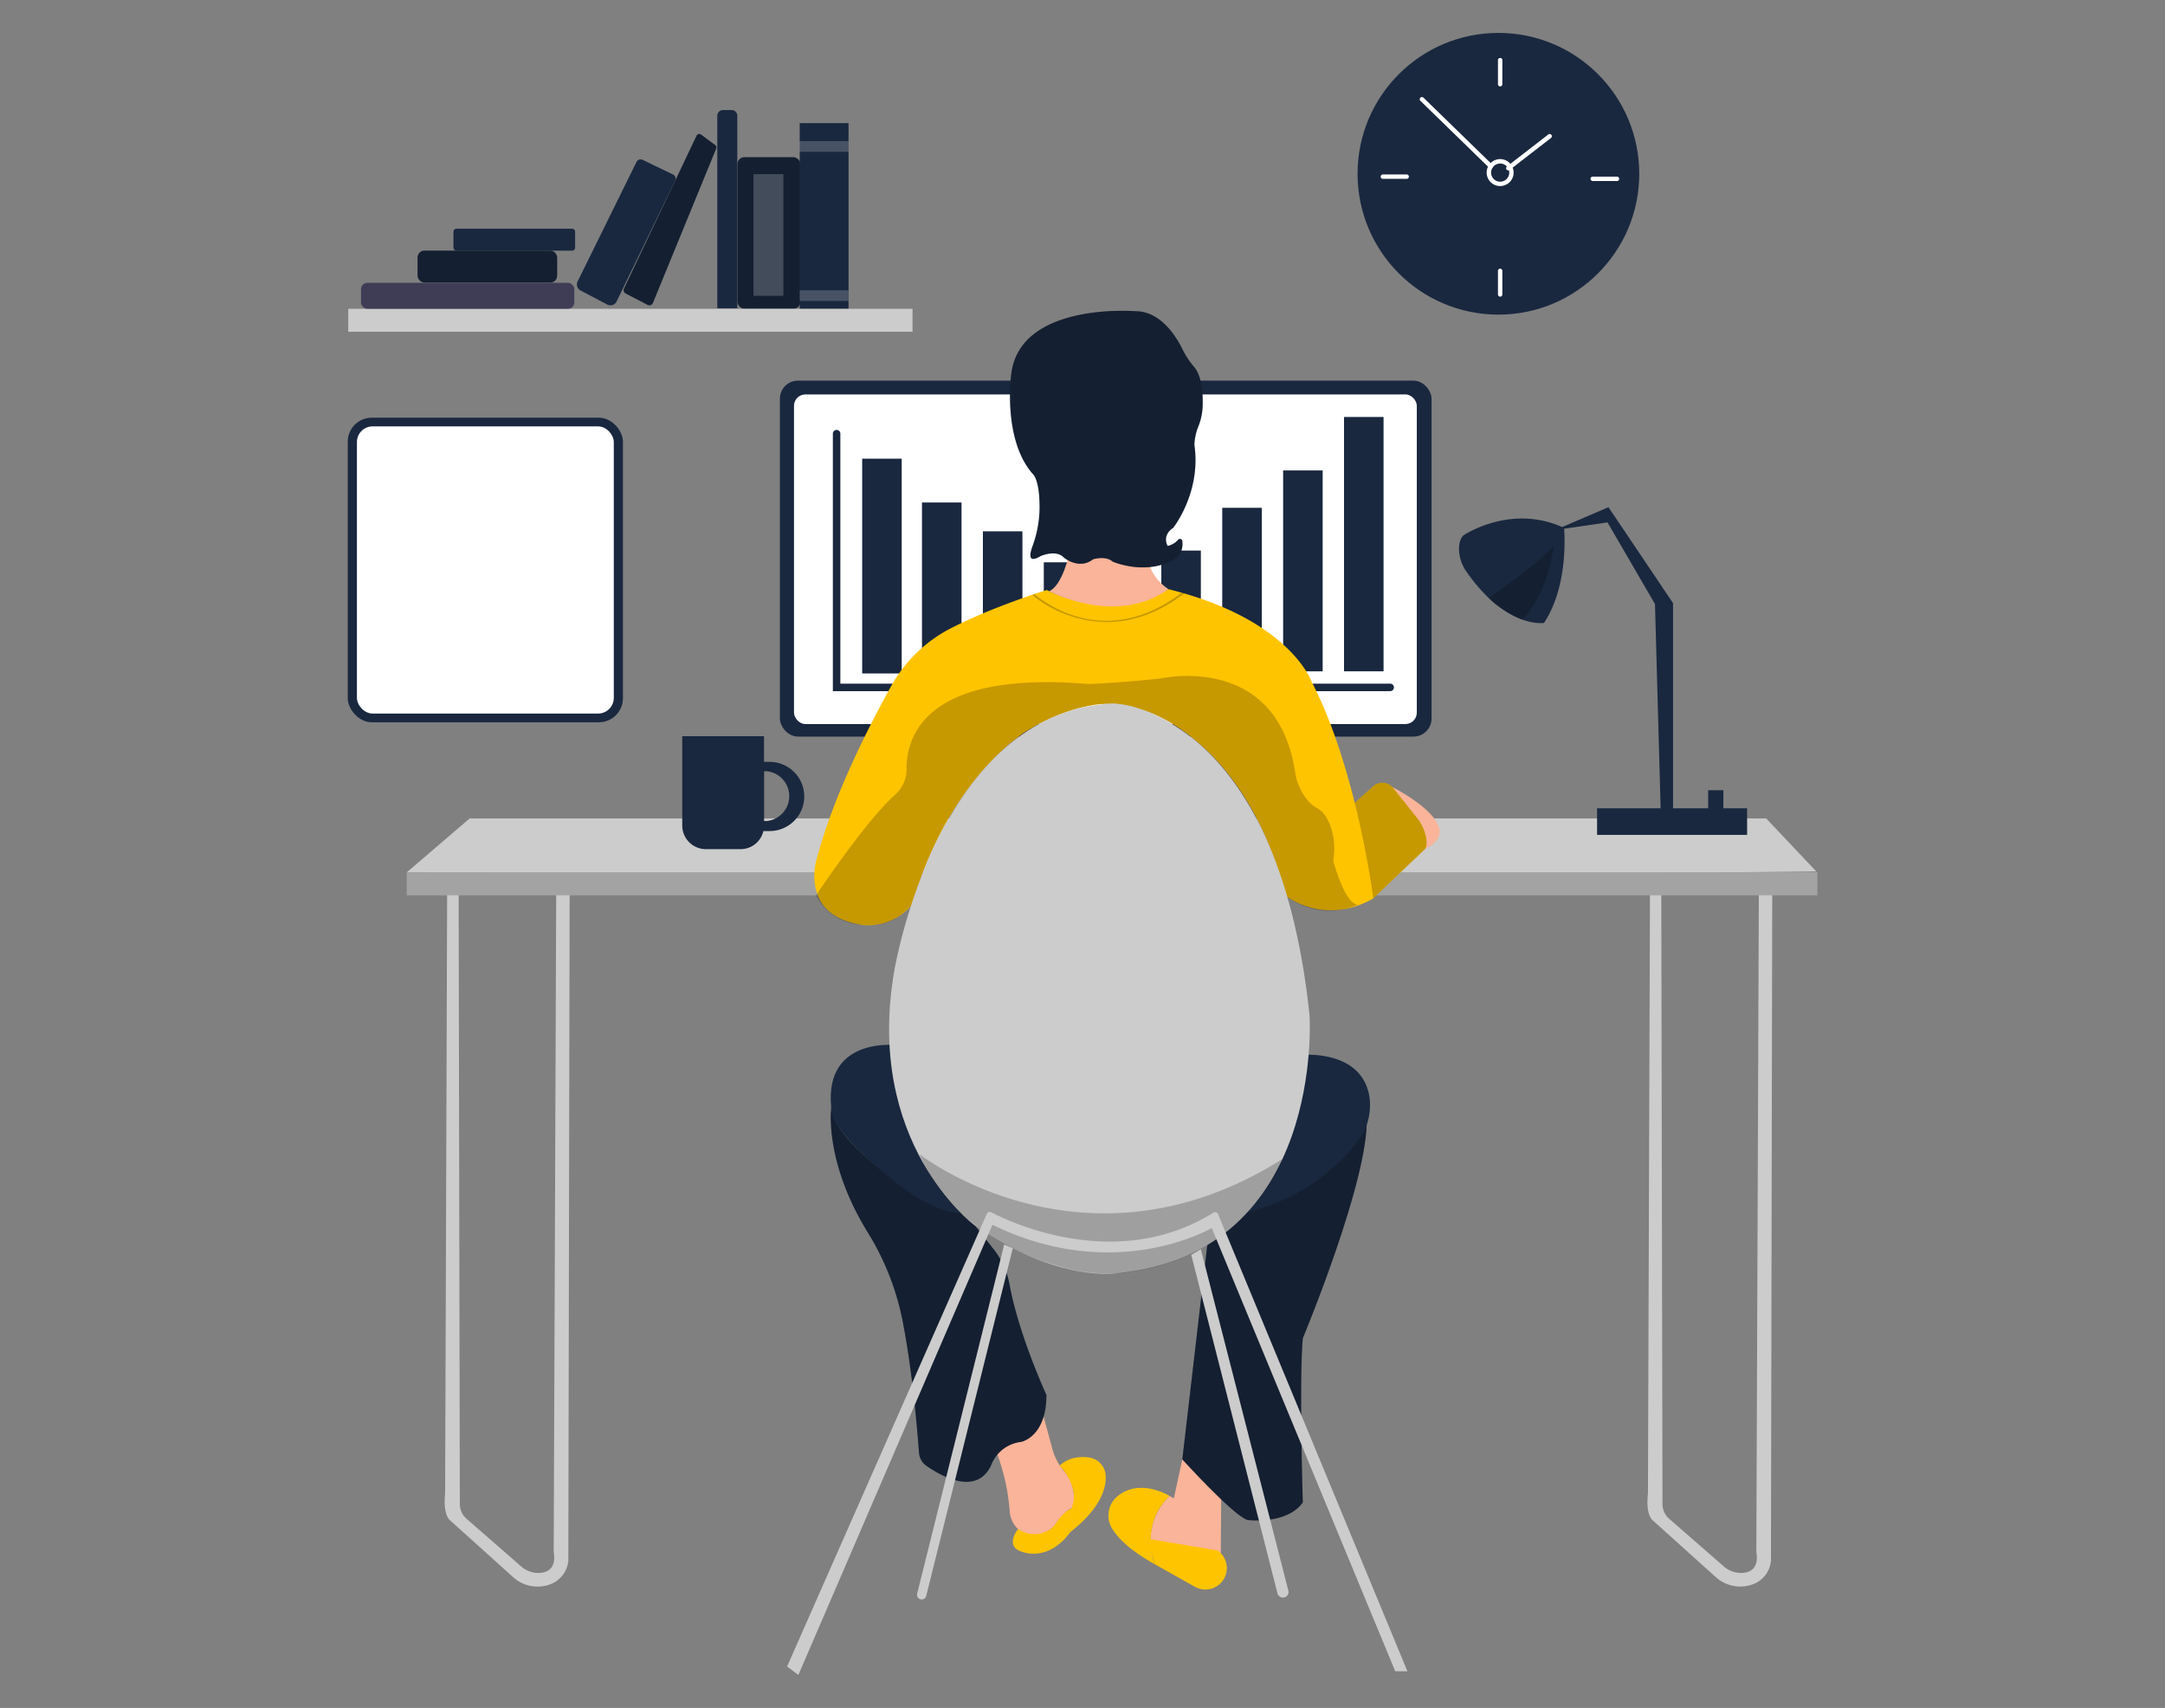  <!DOCTYPE svg PUBLIC "-//W3C//DTD SVG 1.1//EN" "http://www.w3.org/Graphics/SVG/1.1/DTD/svg11.dtd">
<svg id="b0e29519-26fc-41b9-8527-05bc9bec3edc" data-name="Layer 1" xmlns="http://www.w3.org/2000/svg" width="865.76" height="682.89" viewBox="0 0 865.76 682.89">
<rect x="0" y="0" width="865.76" height="682.89" fill="#808080" stroke="none"/>
<defs>
<style xmlns="http://www.w3.org/1999/xhtml">*, ::after, ::before { box-sizing: border-box; }
img, svg { vertical-align: middle; }
</style>
<style xmlns="http://www.w3.org/1999/xhtml">*, body, html { -webkit-font-smoothing: antialiased; }
img, svg { max-width: 100%; }
</style>
</defs>
<rect x="294.93" y="62.86" width="25.11" height="60.59" rx="2.73" fill="#19283f" data-secondary="true"/>
<rect x="294.93" y="62.86" width="25.11" height="60.59" rx="2.73" opacity="0.22"/>
<path d="M664.33,356.38l.48,245a7.81,7.81,0,0,0,2.67,5.87l21.78,19a10.46,10.46,0,0,0,7.83,2.63c3.15-.31,6.3-2.1,5.25-8.37l1-263.2h5.36L708.19,624a11.14,11.14,0,0,1-7.08,9.4A14.61,14.61,0,0,1,686,630.46l-25.08-22.57S658,605.94,659,597.17l.82-242.85Z" fill="#ccc"/>
<path d="M183.4,356.38l.48,245a7.82,7.82,0,0,0,2.68,5.87l21.78,19a10.42,10.42,0,0,0,7.82,2.63c3.15-.31,6.3-2.1,5.26-8.37l1-263.2h5.37L227.27,624a11.16,11.16,0,0,1-7.09,9.4,14.59,14.59,0,0,1-15.11-2.91L180,607.89s-2.93-1.95-2-10.72l.82-242.85Z" fill="#ccc"/>
<path d="M397.44,578a84,84,0,0,1,6.3,25.84,11,11,0,0,0,4.41,8.46c2.91,2.07,7.33,2.91,13.34-2,0,0,4.51-7.14,7.89-7.52,0,0,1.4-8.64-3.73-14.4a22.91,22.91,0,0,1-4.88-9.29L417,565.25Z" fill="#f9b499"/>
<path d="M472.8,583.47l-3.39,15.6-1.69-.94a24.8,24.8,0,0,0-7.52,20.49l15.07,11a9.84,9.84,0,0,0,6,2c3.12-.1,6.79-1.81,6.9-9.22l.18-23.3S482.94,594,472.8,583.47Z" fill="#f9b499"/>
<path d="M332.42,442.72s-3.12,21.51,14.77,50.33a106.12,106.12,0,0,1,13.94,36.08c2.28,11.92,4.62,28.63,6.38,51.8a6.94,6.94,0,0,0,2.94,5.14c5.92,4.13,20,12.15,25.86-.15a14.59,14.59,0,0,1,12-9.4s10.14-1.88,10.14-18.79c0,0-11-23.79-14.75-44.13a31.73,31.73,0,0,0-6.26-14l-11.68-14.81s-14.79-1.5-22.68-9.39C363.11,475.42,333.54,456.63,332.42,442.72Z" fill="#19283f" data-secondary="true"/>
<path d="M332.42,442.72s-3.12,21.51,14.77,50.33a106.12,106.12,0,0,1,13.94,36.08c2.28,11.92,4.62,28.63,6.38,51.8a6.94,6.94,0,0,0,2.94,5.14c5.92,4.13,20,12.15,25.86-.15a14.59,14.59,0,0,1,12-9.4s10.14-1.88,10.14-18.79c0,0-11-23.79-14.75-44.13a31.73,31.73,0,0,0-6.26-14l-11.68-14.81s-14.79-1.5-22.68-9.39C363.11,475.42,333.54,456.63,332.42,442.72Z" opacity="0.22"/>
<path d="M482.88,497l-10.08,86.5s20.6,22.74,26.12,24.25c0,0,15.53,2,22.05-7,0,0-1.51-48.61,0-65.65,0,0,26.56-63.64,25.55-88.2Z" fill="#19283f" data-secondary="true"/>
<path d="M482.88,497l-10.08,86.5s20.6,22.74,26.12,24.25c0,0,15.53,2,22.05-7,0,0-1.51-48.61,0-65.65,0,0,26.56-63.64,25.55-88.2Z" opacity="0.22"/>
<path d="M162.7,348.76l25.12-21.53H706.27l20.07,21.22Q585.79,350,445.25,350.11,304,350.19,162.7,348.76Z" fill="#ccc"/>
<rect x="162.66" y="348.76" width="564.05" height="9.2" fill="#ccc"/>
<rect x="162.66" y="348.76" width="564.05" height="9.2" opacity="0.2"/>
<path d="M359.1,417.91s-31.57-4.13-26.31,27.82c0,0,2.26,9,23.68,25.55,0,0,16.91,15,29.32,13.53Z" fill="#19283f" data-secondary="true"/>
<path d="M423.75,586c3.64-3.43,8.26-3.7,11.69-3.25a7.7,7.7,0,0,1,6.69,6.94c.39,5.07-1.75,13.21-14.25,23a8.1,8.1,0,0,1-.16-7.66c1.4-3,2.21-6.3,1.41-9.49A21.94,21.94,0,0,0,423.75,586Z" fill="#ffc400" data-primary="true"/>
<path d="M407.09,611.37s-5.71,7.06,1.81,9.13c0,0,10.15,4.19,19-7.77a8.79,8.79,0,0,1,1.5-9.9s-3.59.65-7.12,6.22a8.81,8.81,0,0,1-4.52,3.55C415.27,613.56,411.6,614.19,407.09,611.37Z" fill="#ffc400" data-primary="true"/>
<path d="M461.71,625.38s-6.2-15.6,6-27.25c0,0-11.64-7.28-20.71,0a10,10,0,0,0-2.6,12.47C446.57,614.52,451.4,619.63,461.71,625.38Z" fill="#ffc400" data-primary="true"/>
<path d="M461.71,625.38l16.12,9.07a8.56,8.56,0,0,0,9.41-.67h0A8.57,8.57,0,0,0,487,620l-.08-.06-28-4.7Z" fill="#ffc400" data-primary="true"/>
<path d="M521,421.8s24-2.22,26.68,17.19a23.66,23.66,0,0,1-5.12,17.83,80.48,80.48,0,0,1-49.63,29.12Z" fill="#19283f" data-secondary="true"/>
<path d="M540.43,322.17l8.62-7.73a5.53,5.53,0,0,1,3.78-1.46H553a5.65,5.65,0,0,1,3.84,1.72C561,319,573.71,332.83,570,339.33l-20.86,19.88Z" fill="#ffc400" data-primary="true"/>
<path d="M540.43,322.17l8.62-7.73a5.53,5.53,0,0,1,3.78-1.46H553a5.65,5.65,0,0,1,3.84,1.72C561,319,573.71,332.83,570,339.33l-20.86,19.88Z" opacity="0.22"/>
<path d="M556.84,314.7S588.2,330.58,570,339.33c0,0,1.15-1.53,0-5.67a16,16,0,0,0-2.65-5.76Z" fill="#f9b499"/>
<rect x="311.87" y="152.19" width="260.59" height="142.32" rx="7.21" fill="#19283f" data-secondary="true"/>
<rect x="317.51" y="157.7" width="249.06" height="131.8" rx="4.57" fill="#fff"/>
<path d="M555.92,273.34H336.05V173.23a1.51,1.51,0,0,0-3,0V276.34H555.92a1.5,1.5,0,0,0,0-3Z" fill="#19283f" data-secondary="true"/>
<rect x="344.77" y="183.39" width="15.81" height="85.88" fill="#19283f" data-secondary="true"/>
<rect x="368.69" y="200.91" width="15.81" height="68.36" fill="#19283f" data-secondary="true"/>
<rect x="393.05" y="212.44" width="15.81" height="55.97" fill="#19283f" data-secondary="true"/>
<rect x="417.4" y="224.83" width="15.81" height="43.58" fill="#19283f" data-secondary="true"/>
<rect x="464.4" y="220.13" width="15.81" height="48.28" fill="#19283f" data-secondary="true"/>
<rect x="488.76" y="203.04" width="15.81" height="65.37" fill="#19283f" data-secondary="true"/>
<rect x="513.11" y="188.09" width="15.81" height="80.33" fill="#19283f" data-secondary="true"/>
<rect x="537.46" y="166.72" width="15.81" height="101.69" fill="#19283f" data-secondary="true"/>
<rect x="139.06" y="167" width="110.05" height="121.79" rx="9.62" fill="#19283f" data-secondary="true"/>
<rect x="142.73" y="170.48" width="102.72" height="114.82" rx="6.27" fill="#fff"/>
<path d="M307.78,304.62h-2.26V294.35h-32.7v35.8a9.47,9.47,0,0,0,9.43,9.37h13.9a9.37,9.37,0,0,0,9.12-7.24h2.51a13.83,13.83,0,1,0,0-27.66Zm-1.22,23.66h-1V308.37h1a10,10,0,0,1,0,19.91Z" fill="#19283f" data-secondary="true"/>
<rect x="683.08" y="315.96" width="6.08" height="9.11" fill="#19283f" data-secondary="true"/>
<polygon points="621.94 211.9 642.83 208.87 661.81 241.53 664.09 323.94 669.03 323.94 669.03 241.15 643.2 202.79 621.94 211.9" fill="#19283f" data-secondary="true"/>
<path d="M583.44,219.55c0-2,.38-4.12,1.75-5.48,0,0,19-12.92,40.25-3,0,0,2.28,22.4-8,38,0,0-15.06,2.46-31.05-20.55A16,16,0,0,1,583.44,219.55Z" fill="#19283f" data-secondary="true"/>
<path d="M595.26,239.07s19.55-13.23,26-20.83c0,0-1.52,17.85-12.54,29.63C608.73,247.87,599.06,243.63,595.26,239.07Z" opacity="0.22"/>
<circle cx="599.2" cy="69.48" r="56.32" fill="#19283f" data-secondary="true"/>
<path d="M599.89,74.39A5.39,5.39,0,1,1,605.28,69,5.39,5.39,0,0,1,599.89,74.39Zm0-9A3.63,3.63,0,1,0,603.53,69,3.64,3.64,0,0,0,599.89,65.37Z" fill="#fff"/>
<path d="M596.14,67.37a.85.85,0,0,1-.61-.25L568,40.31a.88.88,0,0,1,1.23-1.26l27.56,26.82a.89.89,0,0,1,0,1.24A.91.91,0,0,1,596.14,67.37Z" fill="#fff"/>
<path d="M603.15,68.12a.85.85,0,0,1-.69-.34.87.87,0,0,1,.16-1.23l16.53-12.78a.88.88,0,0,1,1.08,1.39L603.69,67.94A.9.9,0,0,1,603.15,68.12Z" fill="#fff"/>
<path d="M599.89,34.55a.88.88,0,0,1-.87-.88V24.15a.88.88,0,1,1,1.75,0v9.52A.88.88,0,0,1,599.89,34.55Z" fill="#fff"/>
<path d="M646.5,72.38H637a.88.88,0,1,1,0-1.75h9.52a.88.88,0,1,1,0,1.75Z" fill="#fff"/>
<path d="M599.89,118.61a.87.87,0,0,1-.87-.88v-9.52a.88.88,0,0,1,1.75,0v9.52A.87.87,0,0,1,599.89,118.61Z" fill="#fff"/>
<path d="M562.56,71.51H553a.88.88,0,1,1,0-1.76h9.52a.88.88,0,1,1,0,1.76Z" fill="#fff"/>
<rect x="139.27" y="123.47" width="225.64" height="9.17" fill="#ccc"/>
<rect x="144.36" y="113.09" width="85.31" height="10.36" rx="2.5" fill="#3f3d56"/>
<rect x="166.99" y="100.21" width="55.81" height="12.76" rx="2.73" fill="#19283f" data-secondary="true"/>
<rect x="166.99" y="100.21" width="55.81" height="12.76" rx="2.73" opacity="0.22"/>
<rect x="181.34" y="91.44" width="48.64" height="8.77" rx="1.14" fill="#19283f" data-secondary="true"/>
<path d="M256.86,63.85,269,69.71a1.84,1.84,0,0,1,1,2.51l-23.43,48.33a2.72,2.72,0,0,1-3.71,1.22l-10.71-5.63a2.72,2.72,0,0,1-1.16-3.62l23.55-47.79A1.84,1.84,0,0,1,256.86,63.85Z" fill="#19283f" data-secondary="true"/>
<path d="M278.59,54.19l-29.06,61.17a1.54,1.54,0,0,0,.68,2l8.77,4.53a1.52,1.52,0,0,0,2.11-.78l25.34-61.8A1.16,1.16,0,0,0,286,58l-5.71-4.21A1.17,1.17,0,0,0,278.59,54.19Z" fill="#19283f" data-secondary="true"/>
<path d="M278.59,54.19l-29.06,61.17a1.54,1.54,0,0,0,.68,2l8.77,4.53a1.52,1.52,0,0,0,2.11-.78l25.34-61.8A1.16,1.16,0,0,0,286,58l-5.71-4.21A1.17,1.17,0,0,0,278.59,54.19Z" opacity="0.22"/>
<path d="M289.14,44h3.43a2.27,2.27,0,0,1,2.27,2.27v77a0,0,0,0,1,0,0h-8a0,0,0,0,1,0,0v-77A2.27,2.27,0,0,1,289.14,44Z" fill="#19283f" data-secondary="true"/>
<rect x="301.31" y="69.63" width="11.96" height="48.64" fill="#fff" opacity="0.2"/>
<rect x="319.79" y="49.23" width="19.53" height="74.15" fill="#19283f" data-secondary="true"/>
<rect x="319.73" y="56.44" width="19.58" height="4.26" fill="#fff" opacity="0.2"/>
<rect x="319.79" y="116.07" width="19.47" height="4.26" fill="#fff" opacity="0.2"/>
<path d="M326.64,343.2s-7.54,23.23,18.83,26.68a22.6,22.6,0,0,0,19.46-8.48s10.35-43.31,43.62-67.79c0,0,26.37-18.52,47.71-10,0,0,41.43,10.35,57.75,74.38,0,0,15.07,12.56,35.16,1.26,0,0-6.59-52.1-24.8-86.94,0,0-8.79-24.8-57.12-36.73a53.92,53.92,0,0,1-48.65.32s-21.43,6.59-38.4,15.32a57.1,57.1,0,0,0-23.8,23.05C348.1,289.16,333.41,317.63,326.64,343.2Z" fill="#ffc400" data-primary="true"/>
<path d="M542.89,361.72c-5.34-.63-9.73-17.58-9.73-17.58,1.42-8.91-1.22-14.95-3.26-18.11a9.9,9.9,0,0,0-3.66-3.19,12.78,12.78,0,0,1-3.6-3.2,22.81,22.81,0,0,1-4.75-11c-7.39-48.06-53.78-37.36-53.78-37.36-17.89,1.89-28.88,2.2-28.88,2.2-65.23-5.49-72.8,21-72.69,34a13.62,13.62,0,0,1-4.63,10.29C346.12,328.25,326.32,358,326.32,358a21.66,21.66,0,0,0,16.95,11.61c12.56,1.57,17.26-3.76,21.66-8.16,0,0,16.95-70.3,73.13-79.72,0,0,50.53-8.47,75.95,76.27C514,358,526.57,368.94,542.89,361.72Z" opacity="0.22"/>
<g opacity="0.22">
<path d="M442.54,248.72A47.93,47.93,0,0,1,413,238.07l.59-.65c.26.24,26.45,24.43,59-.47l1.06.27C462.26,245.92,451.7,248.72,442.54,248.72Z"/>
</g>
<path d="M427.7,221s-2.82,13.18-8.16,15.38c0,0,26.75,14.22,47.71-.84,0,0-8.1-4.62-8.41-14.35Z" fill="#f9b499"/>
<path d="M389.4,489.66s-44-32.76-31.69-102c0,0,17.19-103.66,87.54-106.35,0,0,65.53,1.62,78.42,124.61,0,0,6.44,95.06-76.81,103.11C446.86,509,423.23,513.29,389.4,489.66Z" fill="#ccc"/>
<path d="M367.75,461.51s66.14,51.87,145.07,1.88c0,0-13.72,38.56-60.72,45.15a66.85,66.85,0,0,1-27.28-1.87C407.93,502,379.46,490,367.75,461.51Z" opacity="0.22"/>
<path d="M396.87,489.7l-77.61,180-4.51-3.38,79.87-181a1.28,1.28,0,0,1,1.76-.62c7.63,4,50.29,24.15,88.85.17a1.27,1.27,0,0,1,1.86.58l75.72,182.77h-4.88L484.56,491S446.1,513.75,396.87,489.7Z" fill="#ccc"/>
<path d="M401.57,497.59l-34.81,139.6a1.87,1.87,0,0,0,1.63,2.31h0a1.85,1.85,0,0,0,2-1.41L405,499.1Z" fill="#ccc"/>
<path d="M476.37,501.73l34.48,135.35a2.23,2.23,0,0,0,2.35,1.68h0a2.23,2.23,0,0,0,2-2.78l-35-136.51Z" fill="#ccc"/>
<path d="M416.09,222.36s6.27-2.82,9.41.63c0,0,6,5,11.62.63,0,0,5-1.57,7.84.94,0,0,14.44,6.28,26.05-1.89a8.11,8.11,0,0,0,1.75-6.45.92.92,0,0,0-1.56-.47,7.77,7.77,0,0,1-4.27,2.53s-2.51-4.08,2.2-7.22c0,0,11.3-14.12,8.48-33.27a23.11,23.11,0,0,1,1.32-6.62,24.37,24.37,0,0,0,2-8.75c.15-5.21-.33-12.18-3.49-15.79a33.6,33.6,0,0,1-4.63-7.08c-3-6.05-9.16-15.12-18.78-15.12,0,0-45.83-3.76-49.6,24.8,0,0-3.76,26.05,8.48,40.17,0,0,2.84,1.83,2.81,13.66a45.69,45.69,0,0,1-2.91,15.55C411.63,222,411.25,225.23,416.09,222.36Z" fill="#19283f" data-secondary="true"/>
<path d="M416.09,222.36s6.27-2.82,9.41.63c0,0,6,5,11.62.63,0,0,5-1.57,7.84.94,0,0,14.44,6.28,26.05-1.89a8.11,8.11,0,0,0,1.75-6.45.92.92,0,0,0-1.56-.47,7.77,7.77,0,0,1-4.27,2.53s-2.51-4.08,2.2-7.22c0,0,11.3-14.12,8.48-33.27a23.11,23.11,0,0,1,1.32-6.62,24.37,24.37,0,0,0,2-8.75c.15-5.21-.33-12.18-3.49-15.79a33.6,33.6,0,0,1-4.63-7.08c-3-6.05-9.16-15.12-18.78-15.12,0,0-45.83-3.76-49.6,24.8,0,0-3.76,26.05,8.48,40.17,0,0,2.84,1.83,2.81,13.66a45.69,45.69,0,0,1-2.91,15.55C411.63,222,411.25,225.23,416.09,222.36Z" opacity="0.22"/>
<rect x="638.65" y="323.18" width="60" height="10.63" fill="#19283f" data-secondary="true"/>
</svg>